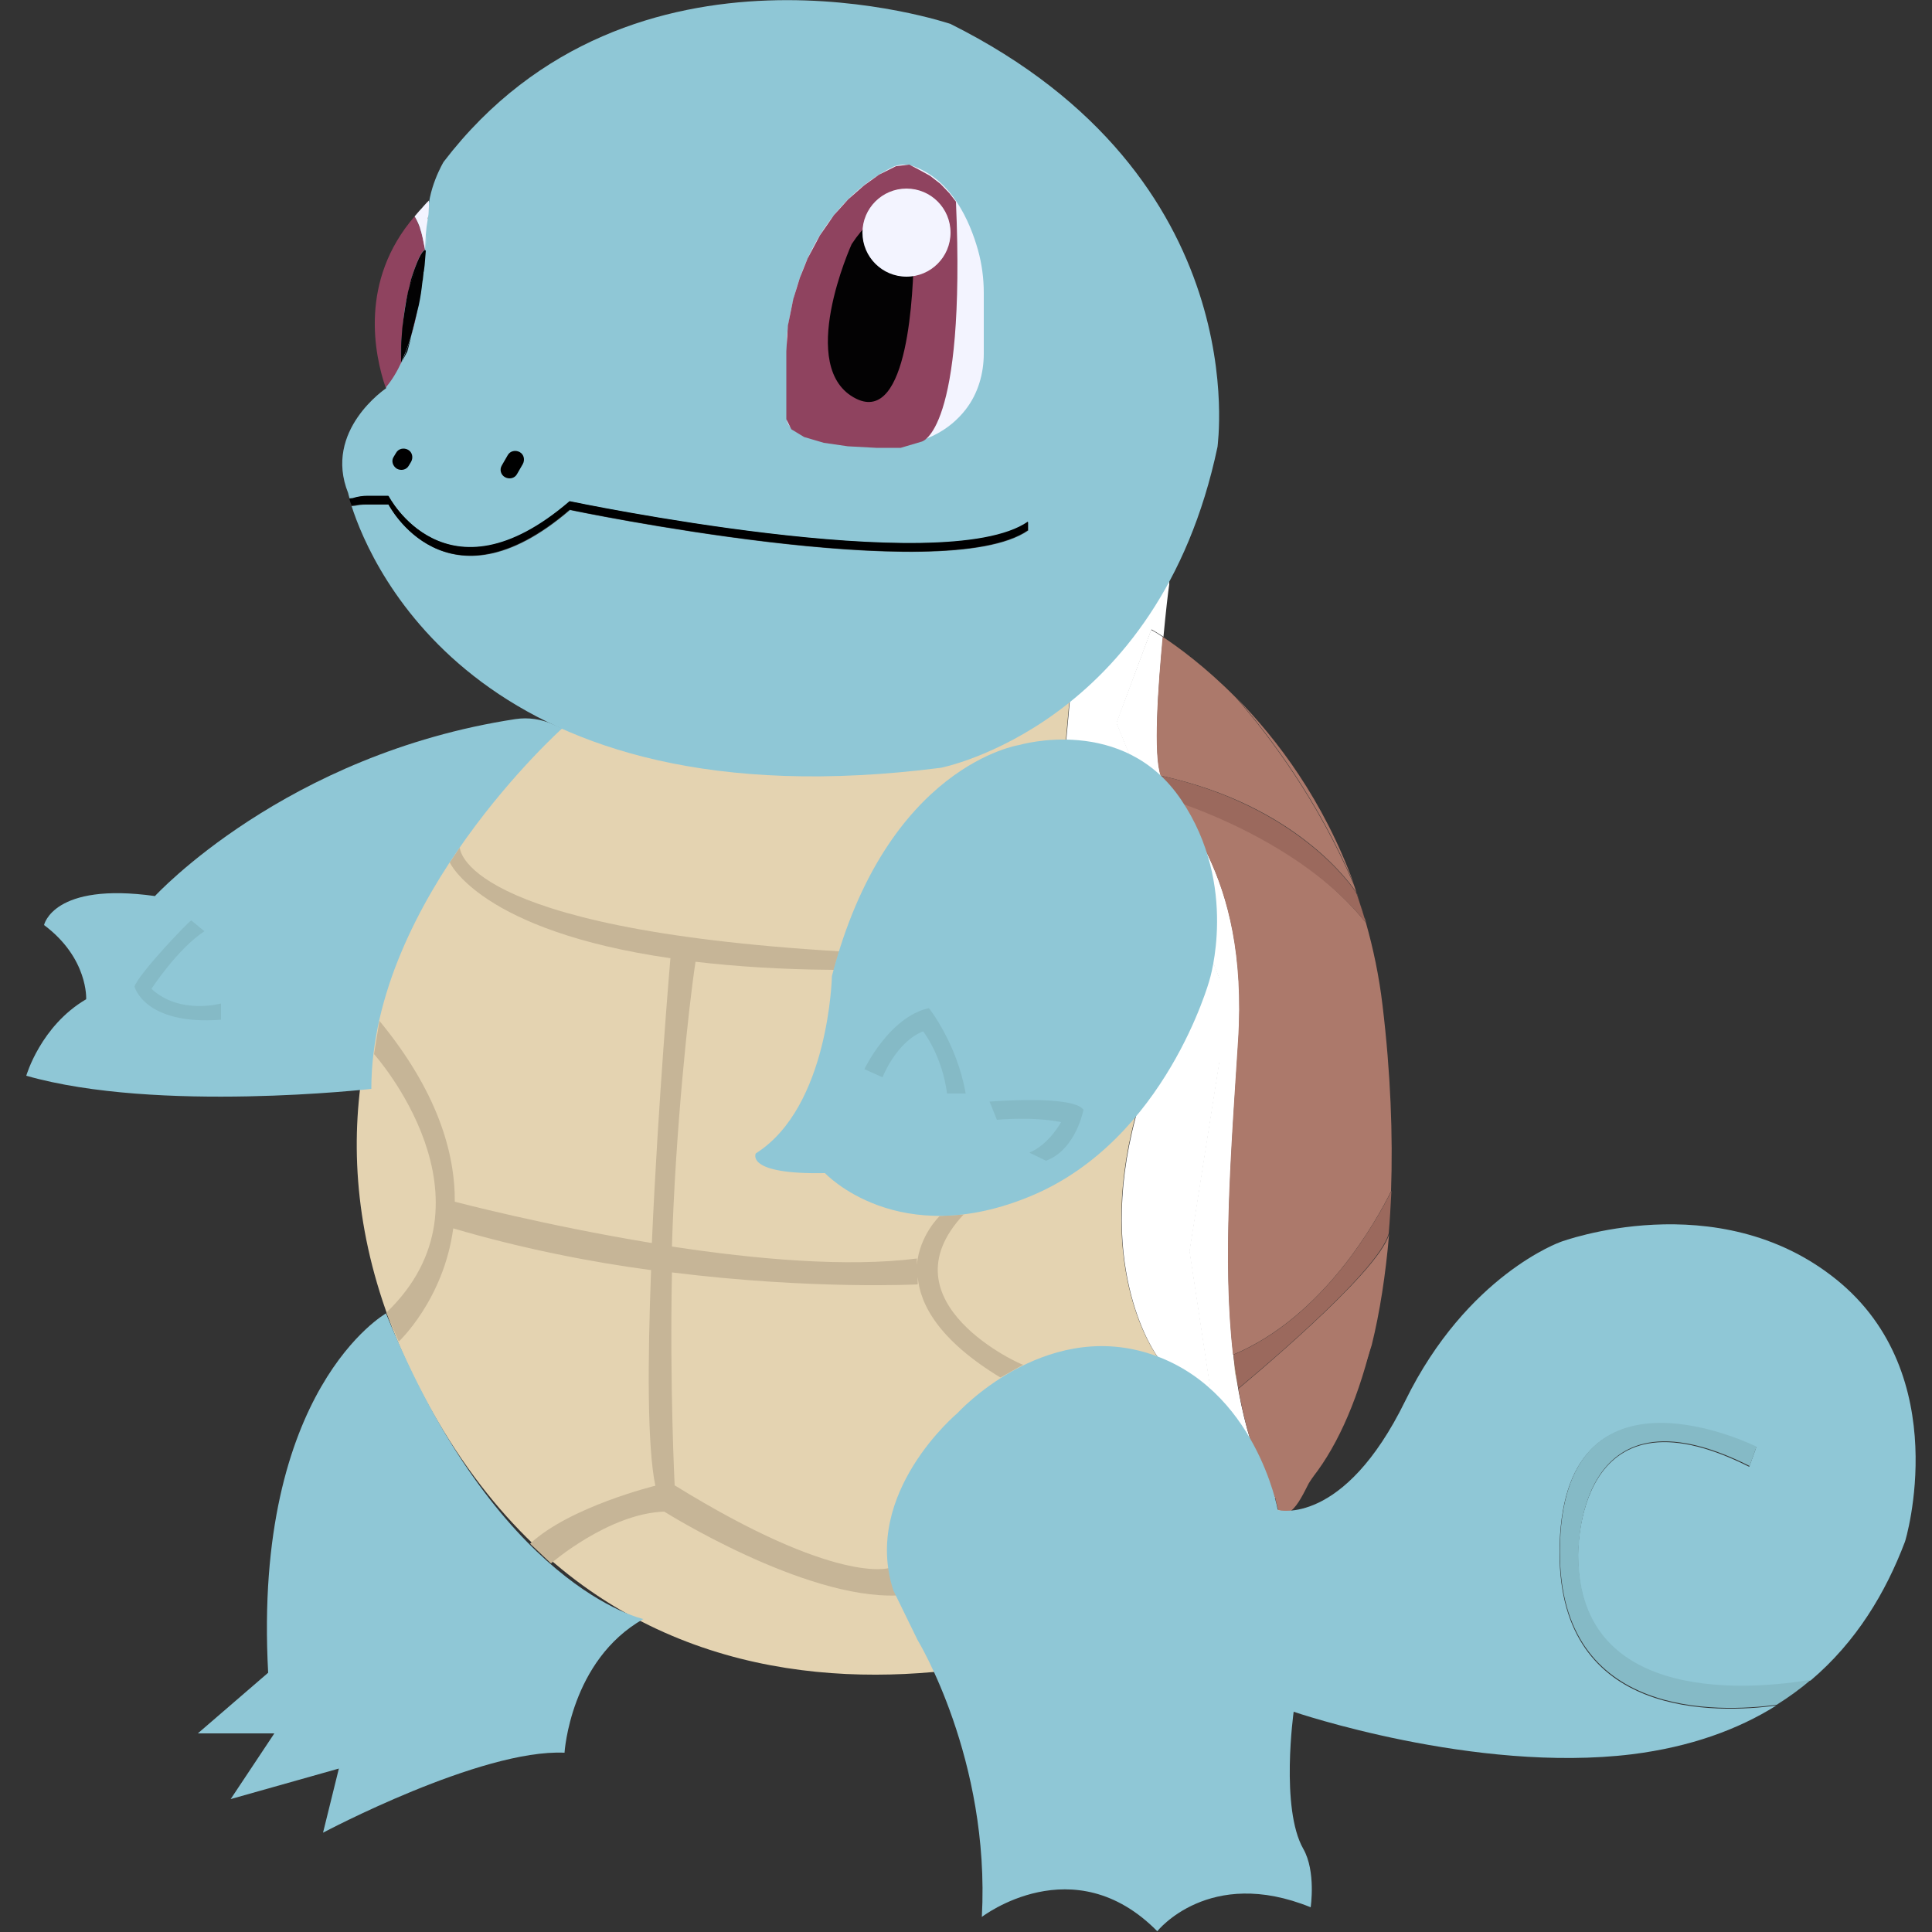 <?xml version="1.0" encoding="utf-8"?>
<!-- Generator: Adobe Illustrator 22.1.0, SVG Export Plug-In . SVG Version: 6.00 Build 0)  -->
<svg version="1.1" id="Layer_1" xmlns="http://www.w3.org/2000/svg" xmlns:xlink="http://www.w3.org/1999/xlink" x="0px" y="0px"
	 viewBox="0 0 500 500" style="enable-background:new 0 0 500 500;" xml:space="preserve">
<rect x="0" y="0" width="500" height="500" fill="#333333" stroke="none"/>
<style type="text/css">
	.st0{fill:#E4D3B1;}
	.st1{fill:#AC796B;}
	.st2{fill:#FFFFFF;}
	.st3{fill:#C6B597;}
	.st4{fill:#9B695D;}
	.st5{fill:#8FC7D6;}
	.st6{fill:none;}
	.st7{fill:#F3F4FF;}
	.st8{fill:#8F435F;}
	.st9{fill:#030203;}
	.st10{fill:#85BAC6;}
</style>
<g>
	<path class="st0" d="M330.7,390.7c-10.4,6.6-14.2,2.5-15.4-3.2h-11.9l-4-36.6c0,0-16.2-21.8-5.6-61.8c10.6-40,3.7-67.3,3.7-67.3
		l-21.8-28.7c0,0,1.8-20.7,2.2-21.8c0.3-0.8,14.7-12.8,21.3-18.3l-26.2,19.7l-127.6,15.7c0,0-95.3,75.9-30.5,182.1
		s189.8,45.8,189.8,45.8s17.7-7.7,33.8-32.7C336.1,386.7,333.5,389,330.7,390.7z"/>
	<path class="st1" d="M320,180.6c9.1,10.4,21.2,26.8,30.4,48.2C342.5,207.1,330.5,191.3,320,180.6z"/>
	<path class="st1" d="M338.6,383.7c6.7-7.9,12.4-20,16.3-35.8C350.3,362.6,344.6,374.4,338.6,383.7z"/>
	<path class="st2" d="M302.5,151.2c0.1-0.6,0.1-0.9,0.1-0.9s-1.3,1.1-3.3,2.7l3-2.3L302.5,151.2z"/>
	<path class="st2" d="M278,171.4c-0.4,1.1-2.2,21.8-2.2,21.8l21.8,28.7c0,0,6.9,27.2-3.7,67.3c-10.6,40,5.6,61.8,5.6,61.8l4,36.6
		h11.9c-1.2-5.7,0.2-12.9,0.2-12.9l-7.7-50.9l7.7-48.9v-21.8l-16.2-40.4l-10.4-25.6l9-24.2c0,0,1.1,0.6,3.1,1.9
		c0.6-6.4,1.2-11.6,1.5-13.6l-0.1-0.5l-3,2.3C292.7,158.5,278.3,170.5,278,171.4z"/>
	<path class="st2" d="M288.9,187.1l10.4,25.6l16.2,40.4v21.8l-7.7,48.9l7.7,50.9c0,0-1.4,7.3-0.2,12.9H330
		c-16.3-28.3-12.4-73.4-9.5-118.1c2.9-44.7-16.7-59.9-20-68.6c-2-5.3-0.8-23.1,0.5-36c-1.9-1.3-3.1-1.9-3.1-1.9L288.9,187.1z"/>
</g>
<path class="st3" d="M249.4,314.3l-6.2,0.4c0,0-5.2,4.9-5.9,12.6v-1.6c-18,2.3-41.8,0.2-63.4-3.1c0-0.1,0-0.1,0-0.2
	c0.9-29.4,4.2-61,6.1-73.5c10.2,1.2,22.1,2,35.8,2.1l1.4-4.8c-98.6-5.9-98.2-26.9-98.2-26.9l-2.6,3.9c0,0,7.9,17.7,57.2,24.8l-0.1,0
	c0,0-3.2,37.3-4.8,73.7c-27.9-4.6-51-10.7-51-10.7l0,0.1c0.1-12.9-4.6-28.8-19.5-46.9l-1.4,8.6c0,0,33.7,37.6,3.2,66.9l3.2,7.5
	c0,0,11.6-10.8,14.1-29.3c17.3,5.1,35.3,8.7,51.2,10.8c-0.9,23.6-1,45.7,1.1,55.8c0,0-22.1,5.4-32.4,15l5.4,5.1
	c0,0,14.9-12.9,29.3-13.4c0,0,36.1,22.7,60.3,21.7l-2.1-7.1c0,0-13.6,4.5-55.5-21.4c0,0-1.3-25.5-0.7-55.1
	c36.2,4.5,63.6,3.1,63.6,3.1v-2c0.6,7.3,5.6,16.5,21.4,26.1l5.9-3.3C264.6,353.4,228,337.1,249.4,314.3z"/>
<g>
	<path class="st1" d="M360,308.3c0.5-14.5-0.1-30.6-2.2-48.1c-0.9-7.6-2.4-14.7-4.3-21.4c-17.2-21.5-47.7-31.8-47.7-31.8l-5.2-6.2
		c35.4,7.7,49.5,28.7,50.5,30.3c-0.3-0.8-0.5-1.6-0.8-2.3c-9.2-21.4-21.3-37.8-30.4-48.2c-8-8.1-15.1-13.2-19-15.8
		c-1.2,13-2.5,30.7-0.5,36c3.3,8.7,22.9,23.9,20,68.6c-1.8,28.4-4.1,56.9-1.3,81.2C342.6,340.8,356.4,315.6,360,308.3z"/>
	<path class="st1" d="M351.9,233.5l1.3,4.1C352.7,236.2,352.3,234.8,351.9,233.5z"/>
	<path class="st1" d="M320.5,359.4c1.8,10.5,4.8,20,9.5,28.2l0.8,3.2c2.2,0.8,3.3,0.2,3.3,0.2c1.9-1.5,3.4-4.8,4.6-7.1
		c6-9.3,11.7-21.1,16.3-35.8c2.1-8.5,3.6-18.2,4.5-28.7C356.8,329.5,321.3,358.7,320.5,359.4z"/>
	<path class="st3" d="M351.2,231.3c0,0-0.1-0.1-0.1-0.2c0.3,0.8,0.5,1.5,0.8,2.3L351.2,231.3z"/>
	<path class="st3" d="M353.6,238.9l-0.4-1.4C353.3,238,353.4,238.4,353.6,238.9C353.5,238.9,353.5,238.9,353.6,238.9z"/>
	<path class="st4" d="M300.6,200.8l1.5,2.9l2.3,3.8c0,0,31.9,9.8,49.1,31.3c-0.1-0.4-0.2-0.9-0.4-1.3l-1.3-4.1
		c-0.3-0.8-0.5-1.6-0.8-2.3C350.1,229.6,335.9,208.6,300.6,200.8z"/>
	<path class="st3" d="M319.2,350.7l0.4,4.5l0.9,4.2c0,0,0,0,0,0C320,356.5,319.5,353.6,319.2,350.7
		C319.2,350.7,319.2,350.7,319.2,350.7z"/>
	<path class="st4" d="M319.2,350.6c0.3,3,0.8,5.9,1.3,8.7c0.8-0.7,36.4-29.9,38.9-40.1c0.3-3.5,0.5-7.2,0.7-11
		C356.4,315.6,342.6,340.8,319.2,350.6z"/>
</g>
<path class="st5" d="M166.5,419c0,0-37.7-8-66.6-79.1c0,0-34.5,19.5-30.5,93l-18.2,15.7H71l-11.3,17l28-7.9l-4.1,16.6
	c0,0,40.8-21.7,62.5-20.7C146.1,453.5,147.6,429.7,166.5,419"/>
<path class="st5" d="M145.5,188.5c0,0-49.4,44.2-49.4,93.3c0,0-55.4,6.3-89.3-3.4c0,0,3.7-12.9,15.5-19.8c0,0,0.6-10.6-10.9-19.2
	c0,0,2.3-11.2,28.7-7.5c0,0,33.7-36.7,93.3-45.8c3.3-0.5,6.7,0,9.8,1.4L145.5,188.5z"/>
<path class="st5" d="M263.8,192.8c0,0-34.3,5.1-48.5,59.8c0,0-0.7,33.9-19.7,45.9c0,0-2.9,5.5,17.9,5.1c0,0,19,20.4,53.6,5.8
	s45.9-55.7,45.9-55.7s7.7-24.5-7.3-46.7C290.8,184.8,263.8,192.8,263.8,192.8z"/>
<g>
	<path class="st5" d="M246,6.2c0,0-82.4-28.1-131.2,35.7c0,0-4.4,7.3-4,14.6c0,0-10.9,9.5-10.9,44c0,0-16.3,10.9-9.8,27.1
		c0,0,0.1,0.5,0.4,1.5l0.9-0.1c1.3-0.4,2.6-0.6,3.9-0.6h5.3c0,0,14.8,28.9,46.9,1.4c0,0,96.9,20.3,118.6,5.3v2.2
		c-21.7,15-118.6-5.3-118.6-5.3c-32,27.5-46.9-1.4-46.9-1.4h-6c-0.9,0-1.8,0.1-2.7,0.3l-0.9,0.1c5.1,15.9,33.8,82.9,152.5,67.7
		c0,0,56.4-10.9,71.6-83.1C315,115.5,325.5,45.9,246,6.2z"/>
	<path d="M94.5,130.5h6c0,0,14.8,28.9,46.9,1.4c0,0,96.9,20.3,118.6,5.3v-2.2c-21.7,15-118.6-5.3-118.6-5.3
		c-32,27.5-46.9-1.4-46.9-1.4h-5.3c-1.3,0-2.7,0.2-3.9,0.6l-0.9,0.1c0.1,0.5,0.3,1.1,0.6,1.8l0.9-0.1
		C92.7,130.6,93.6,130.5,94.5,130.5z"/>
</g>
<path d="M130.7,123.5L130.7,123.5c1.1,0.6,2.5,0.3,3.1-0.8l1.5-2.6c0.6-1.1,0.3-2.5-0.8-3.1v0c-1.1-0.6-2.5-0.3-3.1,0.8l-1.5,2.6
	C129.2,121.5,129.6,122.9,130.7,123.5z"/>
<path d="M102.7,121.3L102.7,121.3c1.1,0.6,2.5,0.3,3.1-0.8l0.6-1c0.6-1.1,0.3-2.5-0.8-3.1l0,0c-1.1-0.6-2.5-0.3-3.1,0.8l-0.6,1
	C101.2,119.2,101.6,120.6,102.7,121.3z"/>
<g>
	<path class="st6" d="M105.6,75.5c-0.6,2.4-1.2,5.4-1.5,9.5C104.5,81.6,105.1,78.2,105.6,75.5z"/>
	<path class="st7" d="M110,64.8C110,64.8,110,64.8,110,64.8L110,64.8C110,64.8,110,64.8,110,64.8z"/>
	<path class="st7" d="M110.1,64.6C110.1,64.6,110.1,64.6,110.1,64.6c0.1-1.3,0.2-2.6,0.2-3.9l0,0L110.1,64.6z"/>
	<path class="st7" d="M99.8,100.4C99.8,100.4,99.8,100.4,99.8,100.4C99.8,100.4,99.8,100.4,99.8,100.4
		C99.8,100.4,99.8,100.4,99.8,100.4z"/>
	<path class="st8" d="M104.2,85c0.3-4.1,0.8-7.1,1.5-9.5c0.3-1.6,0.7-2.9,0.9-3.9c2-6.2,3.1-7,3.4-7l-0.6-3c-0.4-2-1.2-3.9-2.1-5.6
		c-14.4,16.7-10.4,35.8-7.5,44.3c0,0,0.1,0,0.1-0.1c1.6-1.9,2.9-4.1,4-6.5C103.6,91.5,103.8,88.3,104.2,85z"/>
	<path class="st8" d="M109.7,68.6c0.1-1.3,0.2-2.5,0.3-3.7c0,0,0,0,0,0L109.7,68.6z"/>
	<path class="st8" d="M106.3,87.3c0.8-2.6,1.4-5.2,1.9-8l-0.9,3.6L106.3,87.3z"/>
	<path class="st9" d="M110,64.8L110,64.8c0-0.1,0-0.1,0-0.2c0,0,0,0,0,0L110,64.8z"/>
	<path class="st9" d="M110.1,64.6L110.1,64.6C110.1,64.7,110.1,64.7,110.1,64.6L110.1,64.6z"/>
	<path class="st9" d="M109.5,70.6l0.1-0.5c0,0.2,0,0.4-0.1,0.6L109.5,70.6z"/>
	<path class="st9" d="M108.3,79.2l0.1-0.3c0,0.1-0.1,0.3-0.1,0.4L108.3,79.2z"/>
	<path class="st9" d="M103.9,93.8l1.5-2.8l1-3.7C105.6,89.6,104.8,91.8,103.9,93.8C103.9,93.8,103.9,93.8,103.9,93.8z"/>
	<path class="st9" d="M109.3,73l0.1-0.4c0,0.2,0,0.4-0.1,0.5L109.3,73z"/>
	<path class="st9" d="M110,64.7c-0.3,0-0.7,1.6-2.7,6.1c-0.6,1.3-1.2,2.8-1.7,4.7c-0.6,2.7-1.1,6.1-1.5,9.5
		c-0.2,2.5-0.3,5.4-0.3,8.8c0.9-2,1.8-4.2,2.5-6.5c0,0,0,0,0,0l1.1-4.4l0.9-3.6c0-0.1,0.1-0.3,0.1-0.4c0.4-1.9,0.7-3.9,0.9-5.8
		c0-0.2,0-0.4,0.1-0.5l0.2-1.8c0-0.2,0-0.4,0.1-0.6l0.2-1.6l0,0l0,0l0.3-3.7L110,64.7z"/>
	<path class="st9" d="M108.8,76.1l0.4-3c-0.2,1.9-0.6,3.9-0.9,5.8L108.8,76.1z"/>
	<path class="st9" d="M103.9,93.8c0-3.4,0.1-6.3,0.3-8.8C103.8,88.3,103.6,91.5,103.9,93.8z"/>
	<path class="st9" d="M106.6,71.6c-0.3,0.9-0.6,2.3-0.9,3.9c0.5-1.9,1.1-3.5,1.7-4.7c2.1-4.5,2.4-6.1,2.7-6.1l0,0
		C109.7,64.6,108.6,65.5,106.6,71.6z"/>
	<path class="st9" d="M106.3,87.3L106.3,87.3C106.3,87.3,106.3,87.3,106.3,87.3L106.3,87.3z"/>
	<path class="st9" d="M109.7,68.6C109.7,68.6,109.7,68.6,109.7,68.6L109.7,68.6L109.7,68.6z"/>
	<path class="st7" d="M110.4,53.4v-0.7c0,0,0,0,0,0C110.4,53,110.4,53.2,110.4,53.4z"/>
	<path class="st7" d="M111,51.9c-0.7,0.6-1.9,2.1-2.5,2.7c-0.4,0.5-0.8,0.9-1.2,1.4c1,1.7,1.7,3.6,2.1,5.6l0.6,3c0,0,0,0,0,0
		c0,0,0,0,0,0l0.2-3.9l0,0l0.2-2l0.5-3.3l0.1-1.8C111,53.5,111,52.2,111,51.9z"/>
	<path class="st7" d="M110.1,64.6C110.1,64.6,110,64.6,110.1,64.6c0,0.1,0,0.1,0,0.2L110.1,64.6z"/>
	<path class="st7" d="M110,64.8c0-0.1,0-0.1,0-0.2c0,0,0,0,0,0L110,64.8z"/>
	<path class="st7" d="M110,64.7C110,64.7,110,64.6,110,64.7C110,64.6,110,64.6,110,64.7L110,64.7z"/>
	<polygon class="st8" points="107,48.5 106.9,48.5 107,48.5 	"/>
</g>
<path class="st7" d="M203.6,87.1v21.2c0,0-1.2,6.8,23.3,7.3c12.2,0.2,19.1-4.6,23-9.6c3.2-4.1,4.7-9.3,4.7-14.5V75.8
	c0-3.8-0.5-7.5-1.5-11.1c-2.1-7.4-6.8-18.4-17.1-21.8c-1.6-0.5-3.4-0.4-4.9,0.3C224.7,46.3,207.1,57.3,203.6,87.1z"/>
<path class="st8" d="M235.3,42.6l-3.4,0.4l-4.4,2.2l-3.9,2.8l-4.1,3.6l-3.7,4.1l-3.6,5.2l-3.2,6l-2,5l-1.7,5.5l-1.4,6.9l-0.4,6.6
	v5.9v5.6l0,6.1l1.3,2.6l3.3,2l5.1,1.5l6.2,0.9l7.4,0.4l6.3,0l5.4-1.6c0,0,11.5-2.2,8.9-62.1l-1.7-2.2l-2.3-2.4l-2.7-2.1l-2.9-1.6
	L235.3,42.6z"/>
<path class="st9" d="M220.4,63.2c0,0-14.6,32.2,1.2,40c13.5,6.6,14.8-27.8,14.9-38.3c0-2.6-0.8-5.2-2.7-7.2
	C231.3,55,226.7,53.6,220.4,63.2z"/>
<circle class="st7" cx="234.6" cy="60.2" r="11.4"/>
<path class="st10" d="M222.5,275.5"/>
<path class="st10" d="M249.9,282.9c-2.3-13-9.5-22-9.5-22c-10.3,2.3-16.7,15.8-16.7,15.8l4.7,2.1c0,0,3.5-9.1,10.5-11.9
	c0,0,4.9,6.2,6.2,16.1H249.9z"/>
<path class="st10" d="M270.7,300.4c7.8-2.9,9.7-13.2,9.7-13.2c-2.7-3.9-24.3-2.1-24.3-2.1l1.9,4.7c0,0,9.2-0.9,16.6,0.6
	c0,0-3.1,5.8-8.2,7.9L270.7,300.4z"/>
<path class="st10" d="M49.5,238.2c-0.5,0.1-13.3,13.4-14.7,17.1c0,0,2.5,10.1,22.4,8.6v-4.2c0,0-10.7,3-18-3.8
	c0,0,6.7-10.3,13.7-14.9L49.5,238.2z"/>
<g>
	<path class="st5" d="M475.2,331.1c-30.8-24.8-71.3-9.7-71.3-9.7s-24.2,8.5-40.2,41.1c-16,32.7-33,28.3-33,28.3s-5.7-31.7-33.3-40.5
		s-49.6,15.4-49.6,15.4s-24.8,20.7-16.6,45.9l6.3,12.9c0,0,18.8,30.8,16.6,71.6c0,0,23.7-18.3,45.4,3.7l0,0c0,0,13.4-16.9,39.7-6.2
		c0,0,1.4-9.3-1.9-15.1c-6-10.5-2.5-35.5-2.5-35.5s46.8,16,87.6,11c15.1-1.9,27.4-6.4,37.3-12.6c-15,2-56.1,3.7-56.1-39.5
		c0-52.8,50.9-27.3,50.9-27.3l-1.8,5c-45.4-22.9-44.3,23.2-44.3,23.2c0,39.2,46.2,34.5,60.2,32.1c11.8-10,19.4-22.7,24.4-35.9
		C493.1,398.9,506,355.9,475.2,331.1z"/>
	<path class="st10" d="M408.5,402.6c0,0-1.2-46.1,44.3-23.2l1.8-5c0,0-50.9-25.5-50.9,27.3c0,43.2,41.1,41.5,56.1,39.5
		c3.2-2,6.2-4.2,8.9-6.5C454.7,437.1,408.5,441.9,408.5,402.6z"/>
</g>
</svg>
